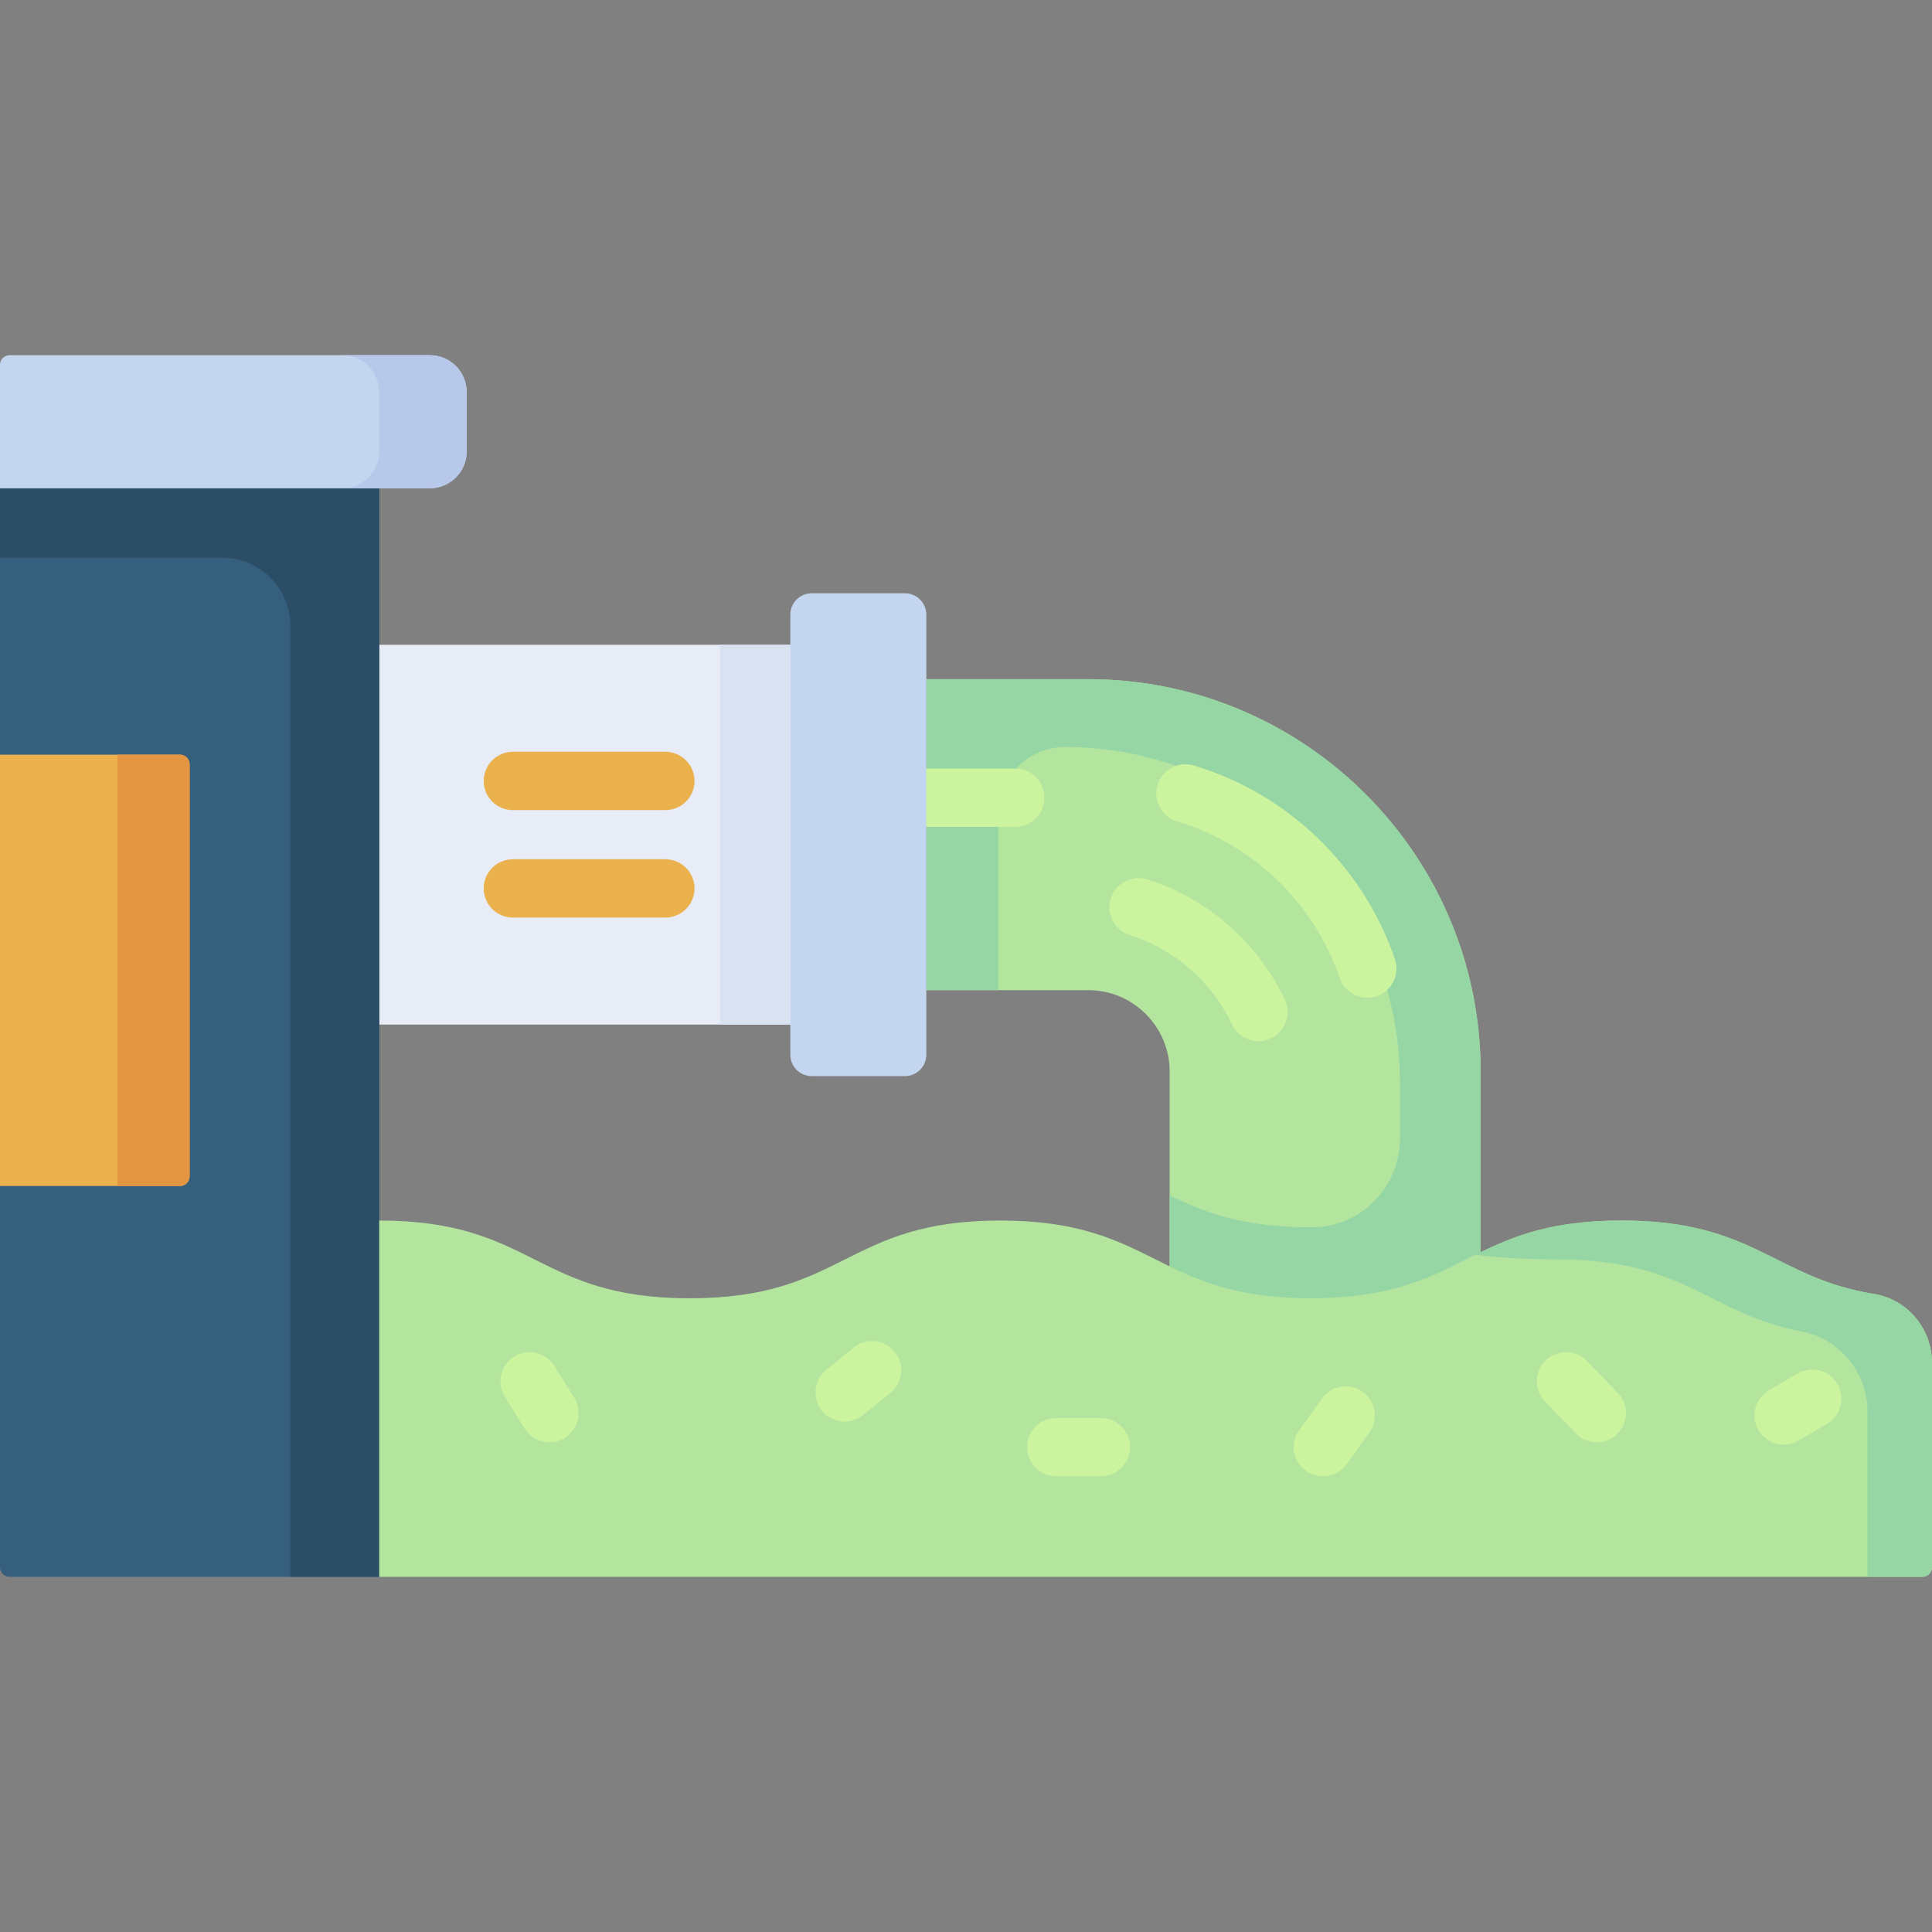 <svg id="Capa_1" enable-background="new 0 0 512 512" height="512" viewBox="0 0 512 512" width="512" xmlns="http://www.w3.org/2000/svg"><rect x="0" y="0" width="512" height="512" fill="#808080" stroke="none"/><g><path d="m82.482 170.875h144.979v100.652h-144.979z" fill="#e7ecf6"/><path d="m190.824 170.875h18.617v100.652h-18.617z" fill="#d8e2f1"/><path d="m288.406 179.993h-42.925v82.414h42.925c11.893 0 21.568 9.675 21.568 21.567v69.356c0 22.759 18.449 41.207 41.207 41.207s41.207-18.449 41.207-41.207v-69.356c.001-57.335-46.646-103.981-103.982-103.981z" fill="#b3e59f"/><path d="m288.406 179.993h-42.925v82.414h19.05v-46.712c0-9.788 7.935-17.722 17.722-17.722 49.016 0 88.751 39.735 88.751 88.751v15.006c0 12.912-10.404 23.493-23.316 23.524-.098 0-.196 0-.295 0-18.101 0-28.239-3.987-37.42-8.453v36.529c0 7.996 2.284 15.454 6.225 21.773 2.676 3.165 12.087 19.696 35.538 19.431 22.591-.255 40.651-18.93 40.651-41.522v-69.037c.002-57.427-46.553-103.982-103.981-103.982z" fill="#95d6a4"/><path d="m100.502 417.876h-97.963c-1.402 0-2.539-1.137-2.539-2.539v-285.936h100.502z" fill="#365e7d"/><path d="m0 129.4v18.408h58.933c9.939 0 17.996 8.057 17.996 17.996v252.071h23.573v-288.475z" fill="#2b4d66"/><path d="m123.685 103.923c0-5.411-4.387-9.798-9.798-9.798h-111.348c-1.402-.001-2.539 1.136-2.539 2.539v32.737h113.887c5.411 0 9.798-4.387 9.798-9.798z" fill="#c3d5ef"/><path d="m113.887 94.124h-23.183c5.411 0 9.798 4.387 9.798 9.798v15.68c0 5.411-4.387 9.798-9.798 9.798h23.183c5.412 0 9.798-4.387 9.798-9.798v-15.68c0-5.411-4.387-9.798-9.798-9.798z" fill="#b7c8ea"/><path d="m100.502 323.453c41.149 0 41.149 20.604 82.298 20.604 41.148 0 41.148-20.604 82.296-20.604 41.149 0 41.149 20.604 82.299 20.604 41.151 0 41.151-20.604 82.303-20.604 35.273 0 40.311 15.137 66.946 19.462 8.892 1.444 15.357 9.243 15.357 18.252v54.17c0 1.402-1.137 2.539-2.539 2.539h-408.96z" fill="#b3e59f"/><g><path d="m429.697 323.452c-18.945 0-29.168 4.367-38.7 9.08 5.856.746 12.79 1.221 21.625 1.221 34.266 0 39.999 14.285 64.717 19.066 10.219 1.977 17.586 10.955 17.586 21.364v43.691h14.536c1.402 0 2.539-1.137 2.539-2.539v-54.169c0-9.009-6.465-16.808-15.357-18.252-26.634-4.324-31.673-19.462-66.946-19.462z" fill="#95d6a4"/></g><g><path d="m176.33 214.687h-40.415c-4.268 0-7.726-3.459-7.726-7.726s3.459-7.726 7.726-7.726h40.415c4.268 0 7.726 3.459 7.726 7.726s-3.459 7.726-7.726 7.726z" fill="#eab14d"/></g><g><path d="m176.33 243.166h-40.415c-4.268 0-7.726-3.459-7.726-7.726s3.459-7.726 7.726-7.726h40.415c4.268 0 7.726 3.459 7.726 7.726s-3.459 7.726-7.726 7.726z" fill="#eab14d"/></g><g><g><path d="m333.49 275.916c-2.898 0-5.676-1.639-6.994-4.434-5.333-11.314-15.211-19.95-27.101-23.691-4.07-1.282-6.331-5.62-5.05-9.69 1.281-4.069 5.618-6.329 9.69-5.05 15.99 5.033 29.272 16.639 36.439 31.842 1.819 3.86.165 8.464-3.694 10.284-1.065.501-2.187.739-3.29.739z" fill="#ccf49f"/></g><g><path d="m362.342 264.411c-3.212 0-6.212-2.019-7.31-5.228-6.819-19.94-22.929-35.459-43.096-41.516-4.087-1.227-6.404-5.535-5.177-9.622 1.226-4.088 5.534-6.409 9.622-5.177 24.93 7.487 44.845 26.67 53.273 51.315 1.38 4.037-.774 8.43-4.811 9.811-.828.282-1.671.417-2.501.417z" fill="#ccf49f"/></g><g><path d="m269.06 219.138h-33.88c-4.268 0-7.726-3.459-7.726-7.726 0-4.268 3.459-7.726 7.726-7.726h33.88c4.268 0 7.726 3.459 7.726 7.726s-3.458 7.726-7.726 7.726z" fill="#ccf49f"/></g><g><path d="m145.607 382.219c-2.579 0-5.101-1.292-6.565-3.643l-5.246-8.424c-2.256-3.622-1.149-8.387 2.474-10.643 3.62-2.256 8.385-1.149 10.643 2.474l5.246 8.424c2.256 3.622 1.149 8.387-2.474 10.643-1.271.791-2.682 1.169-4.078 1.169z" fill="#ccf49f"/></g><g><path d="m223.843 376.747c-2.243 0-4.467-.971-5.994-2.845-2.696-3.308-2.2-8.175 1.108-10.87l7.246-5.905c3.308-2.699 8.175-2.2 10.87 1.108 2.696 3.308 2.2 8.175-1.108 10.87l-7.246 5.905c-1.434 1.168-3.161 1.737-4.876 1.737z" fill="#ccf49f"/></g><g><path d="m423.171 382.218c-2.02 0-4.036-.787-5.552-2.352l-8.156-8.424c-2.968-3.065-2.888-7.957.177-10.926 3.065-2.967 7.957-2.888 10.926.177l8.156 8.424c2.968 3.065 2.888 7.957-.177 10.926-1.501 1.451-3.439 2.175-5.374 2.175z" fill="#ccf49f"/></g><g><path d="m350.573 391.232c-1.562 0-3.139-.473-4.504-1.454-3.465-2.491-4.255-7.318-1.764-10.784l6.038-8.4c2.49-3.466 7.318-4.254 10.784-1.764 3.465 2.491 4.255 7.318 1.764 10.784l-6.038 8.4c-1.509 2.1-3.878 3.218-6.28 3.218z" fill="#ccf49f"/></g><g><path d="m472.69 382.831c-2.652 0-5.234-1.366-6.672-3.82-2.159-3.681-.924-8.414 2.758-10.572l7.572-4.44c3.678-2.159 8.415-.925 10.572 2.758 2.159 3.681.924 8.414-2.758 10.572l-7.572 4.44c-1.227.72-2.572 1.062-3.9 1.062z" fill="#ccf49f"/></g><g><path d="m291.716 391.231h-11.79c-4.268 0-7.726-3.459-7.726-7.726 0-4.268 3.459-7.726 7.726-7.726h11.79c4.268 0 7.726 3.459 7.726 7.726s-3.458 7.726-7.726 7.726z" fill="#ccf49f"/></g></g><path d="m50.251 311.759c0 1.402-1.137 2.539-2.539 2.539h-47.712v-114.3h47.712c1.402 0 2.539 1.137 2.539 2.539z" fill="#eab14d"/><path d="m31.122 199.999v114.3h16.59c1.402 0 2.539-1.137 2.539-2.539v-109.222c0-1.402-1.137-2.539-2.539-2.539z" fill="#e49542"/><path d="m215.114 285.181h24.695c3.133 0 5.673-2.54 5.673-5.673v-116.616c0-3.133-2.54-5.673-5.673-5.673h-24.695c-3.133 0-5.673 2.54-5.673 5.673v116.616c0 3.133 2.54 5.673 5.673 5.673z" fill="#c3d5ef"/></g></svg>